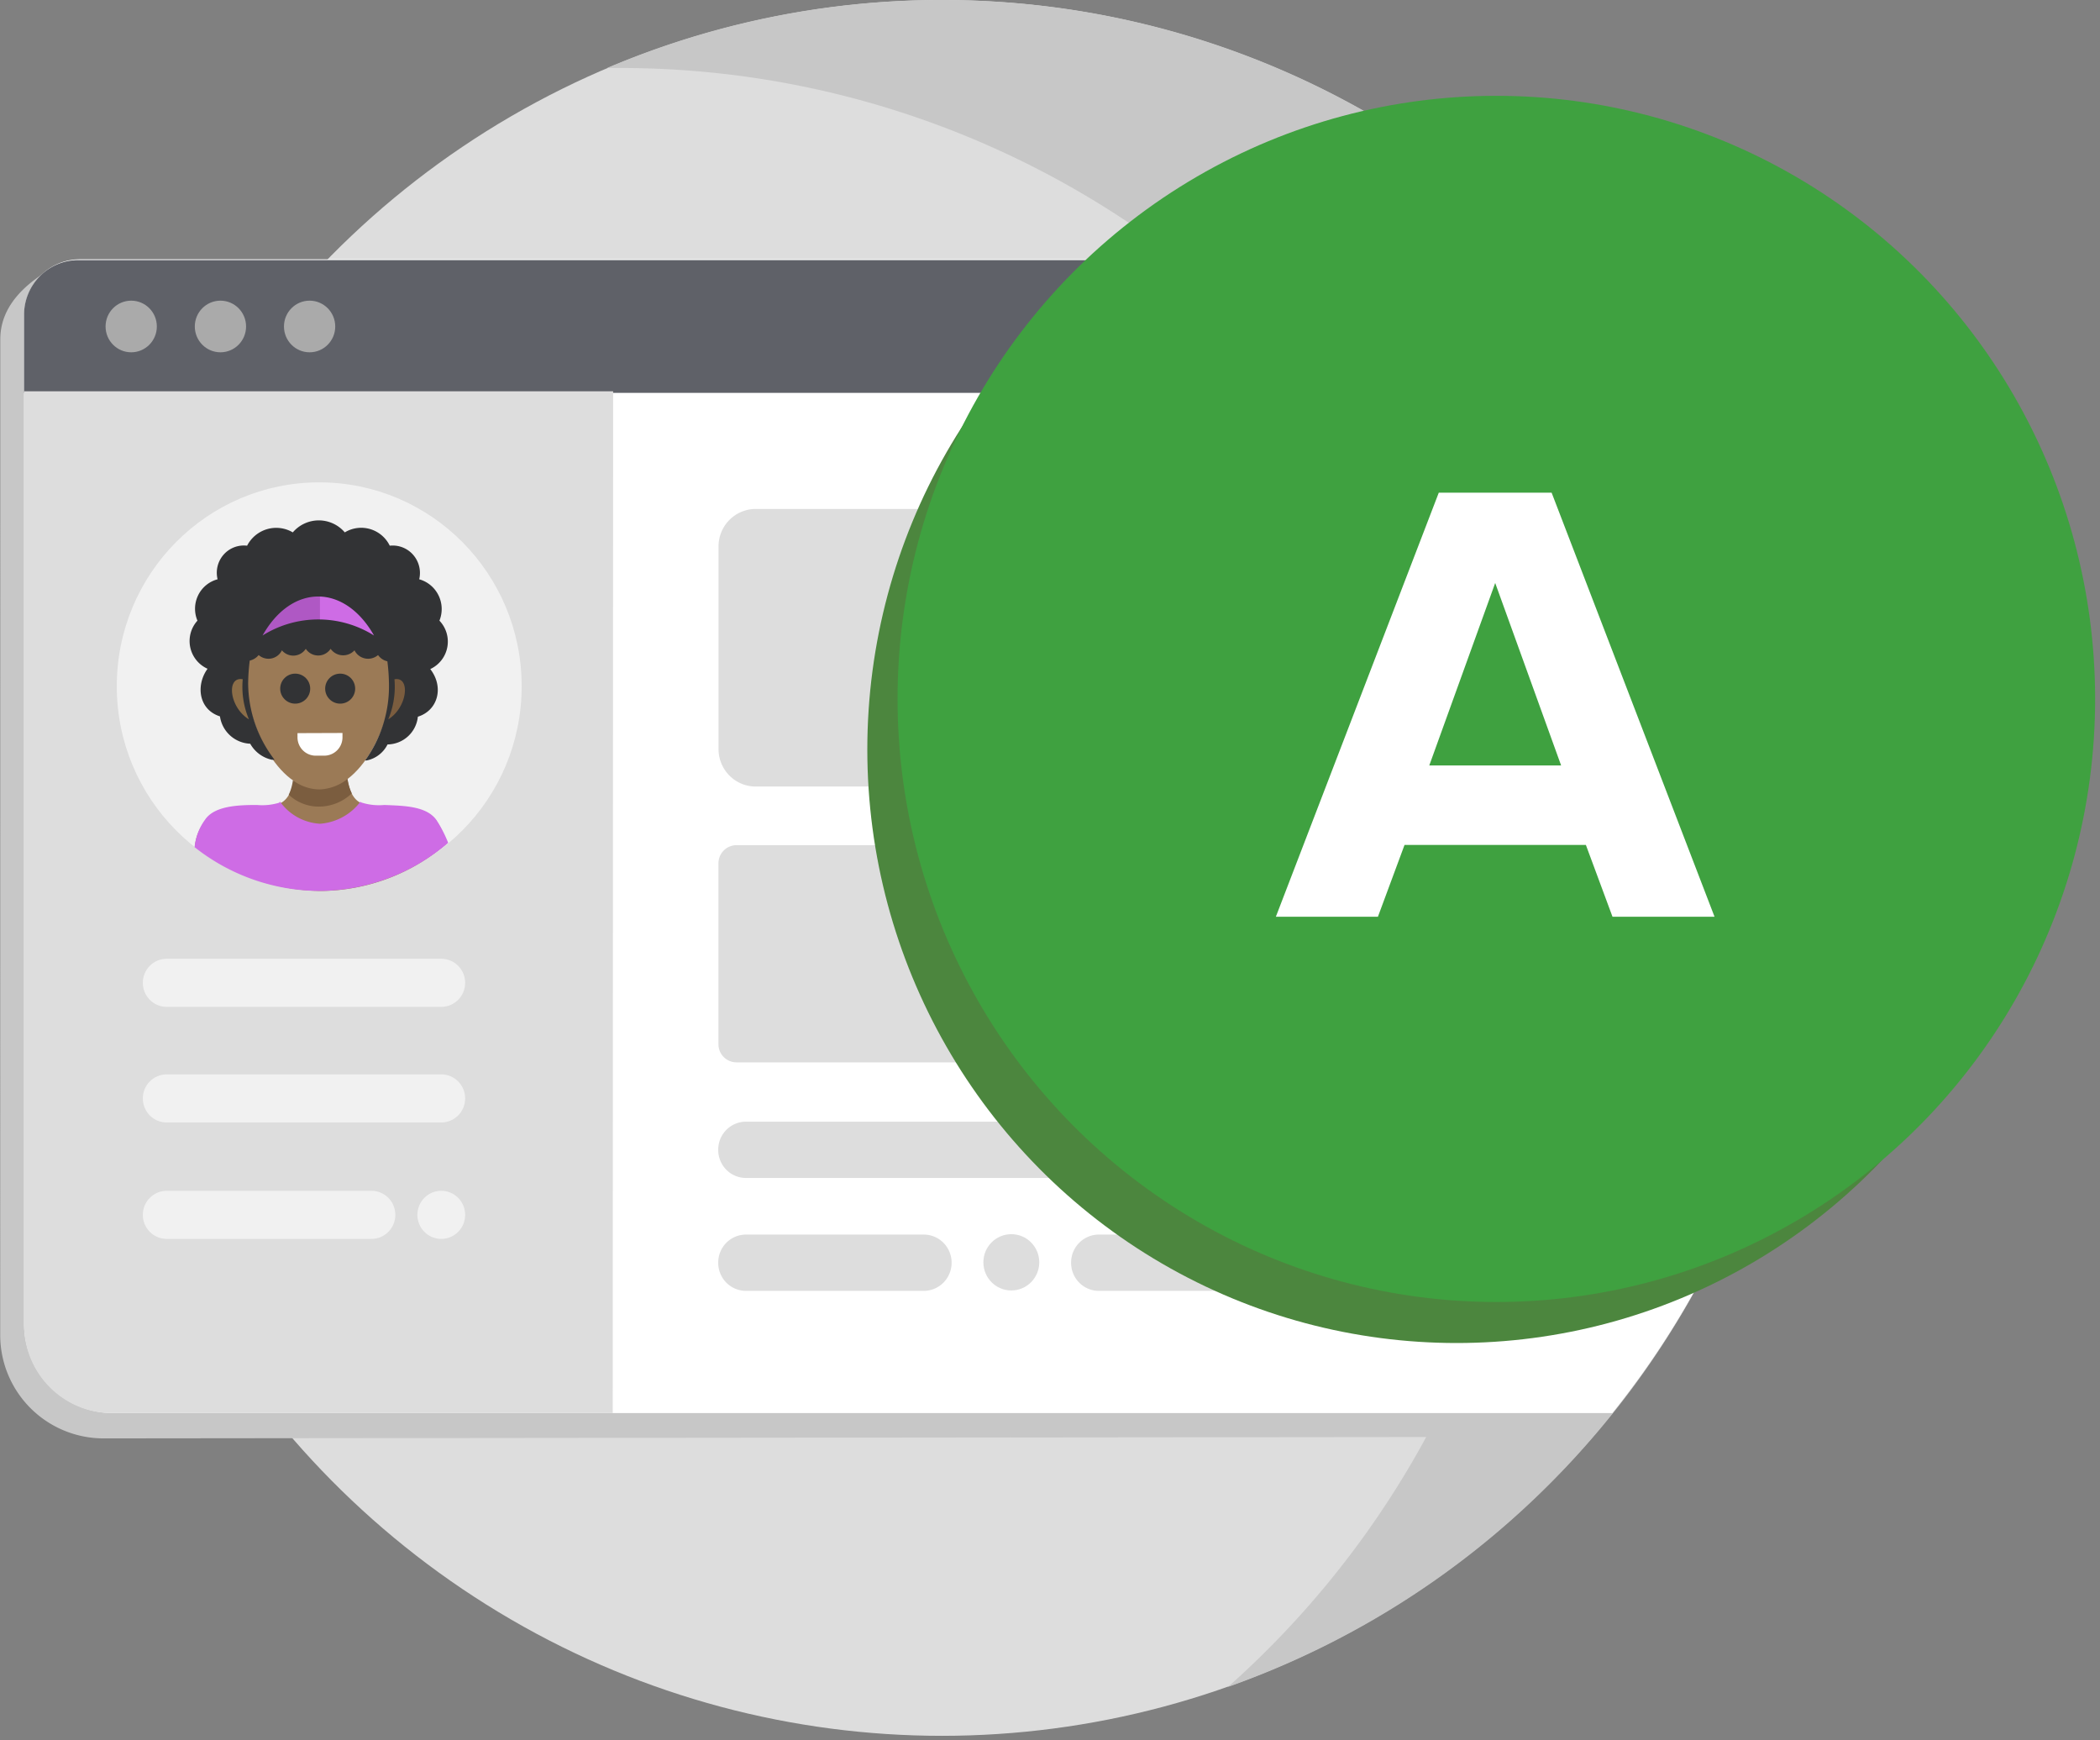 <svg xmlns="http://www.w3.org/2000/svg" width="140" height="116"><rect width="100%" height="100%" fill="#808080" stroke="none"/><g fill="none" fill-rule="evenodd"><ellipse cx="62.798" cy="57.849" fill="#DDD" fill-rule="nonzero" rx="57.448" ry="57.849"/><path fill="#C7C7C7" fill-rule="nonzero" d="M99.52 18.872L4.226 17.479C1.422 18.875.02 20.586.02 22.613l-.006 66.37a6.89 6.89 0 0 0 6.896 6.89l96.358-.1a57.817 57.817 0 0 0 12.753-36.335c.021-15.183-5.908-29.76-16.5-40.566z"/><path fill="#C7C7C7" fill-rule="nonzero" d="M62.798 0a56.94 56.94 0 0 0-22.326 4.532h.86c25.467-.004 48.279 15.864 57.29 39.851 9.01 23.987 2.338 51.085-16.756 68.056 26.425-9.349 42.305-36.522 37.59-64.323C114.74 20.315 90.806-.012 62.798 0z"/><path fill="#FFF" fill-rule="nonzero" d="M120.246 57.85c.022-15.184-5.908-29.762-16.5-40.567H5.32c-2.052 0-3.715 1.674-3.715 3.74v67.191c0 3.297 2.654 5.97 5.928 5.97h99.961a57.817 57.817 0 0 0 12.753-36.335z"/><path fill="#5F6168" fill-rule="nonzero" d="M103.8 17.336H5.229a3.607 3.607 0 0 0-2.565 1.068 3.658 3.658 0 0 0-1.06 2.582v5.2H110.88a57.693 57.693 0 0 0-7.08-8.85z"/><path fill="#DDD" fill-rule="nonzero" d="M68.87 70.809H49.085a1.204 1.204 0 0 1-1.188-1.197V57.529a1.209 1.209 0 0 1 1.188-1.197h19.8a1.204 1.204 0 0 1 1.19 1.197v12.083c.013.324-.11.64-.34.867a1.137 1.137 0 0 1-.865.33z"/><path fill="#DEE2EA" fill-rule="nonzero" d="M94.932 70.809H75.126a1.209 1.209 0 0 1-1.188-1.197V57.529a1.209 1.209 0 0 1 1.188-1.197h19.806a1.21 1.21 0 0 1 1.189 1.197v12.083c.004.318-.12.625-.344.85a1.17 1.17 0 0 1-.845.347z"/><path fill="#DDD" fill-rule="nonzero" d="M81.123 78.515H49.738a1.846 1.846 0 0 1-1.317-.548 1.872 1.872 0 0 1-.54-1.328 1.872 1.872 0 0 1 .54-1.328c.349-.352.823-.55 1.317-.548h31.385a1.85 1.85 0 0 1 1.319.548c.35.352.545.83.544 1.328a1.928 1.928 0 0 1-1.863 1.876z"/><path fill="#DEE2EA" fill-rule="nonzero" d="M99.22 78.515H87.38a1.846 1.846 0 0 1-1.317-.548 1.872 1.872 0 0 1-.54-1.328 1.872 1.872 0 0 1 .54-1.328c.349-.352.823-.55 1.317-.548h11.84a1.85 1.85 0 0 1 1.319.548c.35.352.545.83.544 1.328.001.498-.195.976-.544 1.328a1.85 1.85 0 0 1-1.32.548z"/><path fill="#DDD" fill-rule="nonzero" d="M61.578 86.04h-11.84a1.846 1.846 0 0 1-1.317-.549 1.872 1.872 0 0 1-.54-1.328 1.872 1.872 0 0 1 .54-1.327c.349-.352.823-.55 1.317-.548h11.84a1.85 1.85 0 0 1 1.318.547c.35.353.546.83.545 1.328 0 .498-.195.976-.545 1.328a1.85 1.85 0 0 1-1.318.548zm23.531 0H73.264a1.846 1.846 0 0 1-1.317-.549 1.872 1.872 0 0 1-.54-1.328 1.872 1.872 0 0 1 .54-1.327c.349-.352.823-.55 1.317-.548h11.845c.494-.002.968.196 1.317.548.348.352.543.83.54 1.327a1.923 1.923 0 0 1-1.857 1.876z"/><ellipse cx="67.421" cy="84.137" fill="#DDD" fill-rule="nonzero" rx="1.863" ry="1.876"/><ellipse cx="96.635" cy="84.137" fill="#DEE2EA" fill-rule="nonzero" rx="1.863" ry="1.876"/><ellipse cx="91.259" cy="84.137" fill="#DEE2EA" fill-rule="nonzero" rx="1.863" ry="1.876"/><path fill="#DEE2EA" fill-rule="nonzero" d="M102.845 86.04h10.141a56.02 56.02 0 0 0 1.895-3.742h-12.037a1.87 1.87 0 0 0-1.722 1.87 1.87 1.87 0 0 0 1.723 1.871zm-1.709-15.231h17.661a58.28 58.28 0 0 0 1.449-12.96v-1.517h-19.105a1.21 1.21 0 0 0-1.189 1.197v12.083a1.204 1.204 0 0 0 1.184 1.197z"/><path fill="#DDD" fill-rule="nonzero" d="M119.991 52.372a57.729 57.729 0 0 0-4.866-18.448H50.38a2.47 2.47 0 0 0-1.752.731 2.505 2.505 0 0 0-.726 1.765v13.51a2.5 2.5 0 0 0 .726 1.764 2.47 2.47 0 0 0 1.752.731h69.287a2.51 2.51 0 0 0 .324-.053z"/><ellipse cx="8.747" cy="21.761" fill="#AAA" fill-rule="nonzero" rx="1.709" ry="1.721"/><ellipse cx="14.696" cy="21.761" fill="#AAA" fill-rule="nonzero" rx="1.709" ry="1.721"/><ellipse cx="20.64" cy="21.761" fill="#AAA" fill-rule="nonzero" rx="1.709" ry="1.721"/><path fill="#DDD" fill-rule="nonzero" d="M40.849 94.184H7.415c-3.201-.015-5.793-2.623-5.81-5.847V26.08h39.27l-.026 68.105z"/><path fill="#FFF" fill-rule="nonzero" d="M29.418 67.11H11.114c-.88 0-1.592-.717-1.592-1.603 0-.885.713-1.603 1.592-1.603h18.304c.879 0 1.592.718 1.592 1.603 0 .886-.713 1.604-1.592 1.604zm0 7.707H11.114c-.88 0-1.592-.718-1.592-1.604 0-.885.713-1.603 1.592-1.603h18.304c.879 0 1.592.718 1.592 1.603 0 .886-.713 1.604-1.592 1.604zm-4.654 7.759h-13.65c-.88 0-1.592-.718-1.592-1.603s.713-1.603 1.592-1.603h13.65c.879 0 1.592.718 1.592 1.603s-.713 1.603-1.592 1.603zm4.654 0c-.88 0-1.592-.718-1.592-1.603s.712-1.603 1.592-1.603c.879 0 1.592.718 1.592 1.603s-.713 1.603-1.592 1.603z" opacity=".59"/><ellipse cx="21.282" cy="45.74" fill="#FFF" fill-rule="nonzero" opacity=".59" rx="13.496" ry="13.59"/><path fill="#9B7A56" fill-rule="nonzero" d="M29.752 56.257a4.125 4.125 0 0 0-.663-1.56c-.674-.936-2.224-.936-3.466-.99a3.854 3.854 0 0 1-1.496-.154c-.78-.316-.934-1.352-.987-1.876-.414-1.299-.982-1.715-1.592-1.56l-.308.31-.313-.31c-.621-.107-.876 0-1.29 1.56-.053.534-.26 1.56-.982 1.876a3.914 3.914 0 0 1-1.502.155c-1.241 0-2.844.053-3.465.988a3.218 3.218 0 0 0-.69 1.668 13.48 13.48 0 0 0 8.491 3.02 13.018 13.018 0 0 0 8.263-3.127z"/><path fill="#9B7A56" fill-rule="nonzero" d="M26.191 44.858c0 3.49-2.17 7.76-4.909 7.76-2.738 0-4.914-4.324-4.914-7.76s2.17-6.3 4.914-6.3c2.744 0 4.91 2.81 4.91 6.3z"/><path fill="#AF58C4" fill-rule="nonzero" d="M16.267 39.546h9.409v3.645h-9.409z"/><path fill="#CE6CE5" fill-rule="nonzero" d="M21.33 39.546h4.755v3.645H21.33z"/><path fill="#323335" fill-rule="nonzero" d="M29.296 41.368a2.07 2.07 0 0 0-.06-1.683 2.047 2.047 0 0 0-1.288-1.074 1.837 1.837 0 0 0-.406-1.632 1.808 1.808 0 0 0-1.558-.607 2.127 2.127 0 0 0-1.306-1.107 2.11 2.11 0 0 0-1.692.22 2.28 2.28 0 0 0-1.733-.8 2.28 2.28 0 0 0-1.733.8 2.173 2.173 0 0 0-1.712-.216 2.19 2.19 0 0 0-1.334 1.103 1.798 1.798 0 0 0-1.568.599 1.826 1.826 0 0 0-.4 1.64 2.02 2.02 0 0 0-1.298 1.07 2.044 2.044 0 0 0-.045 1.687 2.025 2.025 0 0 0 .674 3.207c-.78 1.069-.621 2.71.827 3.174a2.128 2.128 0 0 0 2.017 1.822c.307.548.833.938 1.444 1.07h.18a8.433 8.433 0 0 1-1.762-5.104 13.42 13.42 0 0 1 .106-1.507 1.06 1.06 0 0 0 .595-.37.993.993 0 0 0 1.55-.314.99.99 0 0 0 1.591-.102.99.99 0 0 0 1.656 0 1.023 1.023 0 0 0 1.592.102 1.014 1.014 0 0 0 1.57.315c.149.212.37.36.622.417.064.5.099 1.003.106 1.507a8.447 8.447 0 0 1-1.592 5.103h.1a1.992 1.992 0 0 0 1.397-1.069 2.06 2.06 0 0 0 2.022-1.849c1.342-.416 1.756-1.977.827-3.174a2.019 2.019 0 0 0 .61-3.228zm-11.792.989c1.969-3.49 5.482-3.436 7.43 0a6.99 6.99 0 0 0-7.43 0z"/><path fill="#7B5D3F" fill-rule="nonzero" d="M26.297 45.275a5.63 5.63 0 0 1-.414 2.672c1.29-.802 1.497-2.88.414-2.672z"/><path fill="#8C6E48" fill-rule="nonzero" d="M16.182 45.275a5.58 5.58 0 0 0 .414 2.672c-1.316-.802-1.523-2.88-.414-2.672z"/><path fill="#FFF" fill-rule="nonzero" d="M19.833 48.866v.3c.006.325.14.635.373.86.233.226.546.349.87.342h.53a1.22 1.22 0 0 0 1.226-1.203v-.31l-2.999.011z"/><ellipse cx="19.68" cy="45.9" fill="#323335" fill-rule="nonzero" rx="1" ry="1"/><ellipse cx="22.678" cy="45.9" fill="#323335" fill-rule="nonzero" rx="1" ry="1"/><path fill="#CE6CE5" fill-rule="nonzero" d="M29.089 54.648c-.674-.94-2.224-.94-3.466-.994a3.854 3.854 0 0 1-1.496-.155c-.053 0-.053-.053-.106-.053a3.708 3.708 0 0 1-2.691 1.459 3.528 3.528 0 0 1-2.653-1.46.048.048 0 0 0-.048.053c-.486.15-.996.203-1.502.156-1.242 0-2.845.054-3.466.994a3.756 3.756 0 0 0-.69 1.817 13.467 13.467 0 0 0 8.492 2.918 13.283 13.283 0 0 0 8.416-3.206 8.61 8.61 0 0 0-.79-1.529z"/><path fill="#7B5D3F" fill-rule="nonzero" d="M23.166 51.923a3.219 3.219 0 0 1-1.836.695 3.011 3.011 0 0 1-1.804-.61 3.223 3.223 0 0 1-.276.962c.563.53 1.31.814 2.08.791a3.173 3.173 0 0 0 2.123-.882 3.422 3.422 0 0 1-.287-.956z"/><ellipse cx="97.106" cy="49.957" fill="#4C863E" fill-rule="nonzero" rx="39.285" ry="39.559"/><ellipse cx="40.058" cy="40.228" fill="#3FA140" fill-rule="nonzero" rx="39.919" ry="40.198" transform="translate(59.698 6.356)"/><path fill="#FFF" d="M114.303 61.104H107.5l-1.775-4.788H93.636l-1.775 4.788h-6.804L95.918 32.84h7.524l10.861 28.264zm-10.228-10.085L99.68 38.857 95.285 51.02h8.79z"/></g></svg>